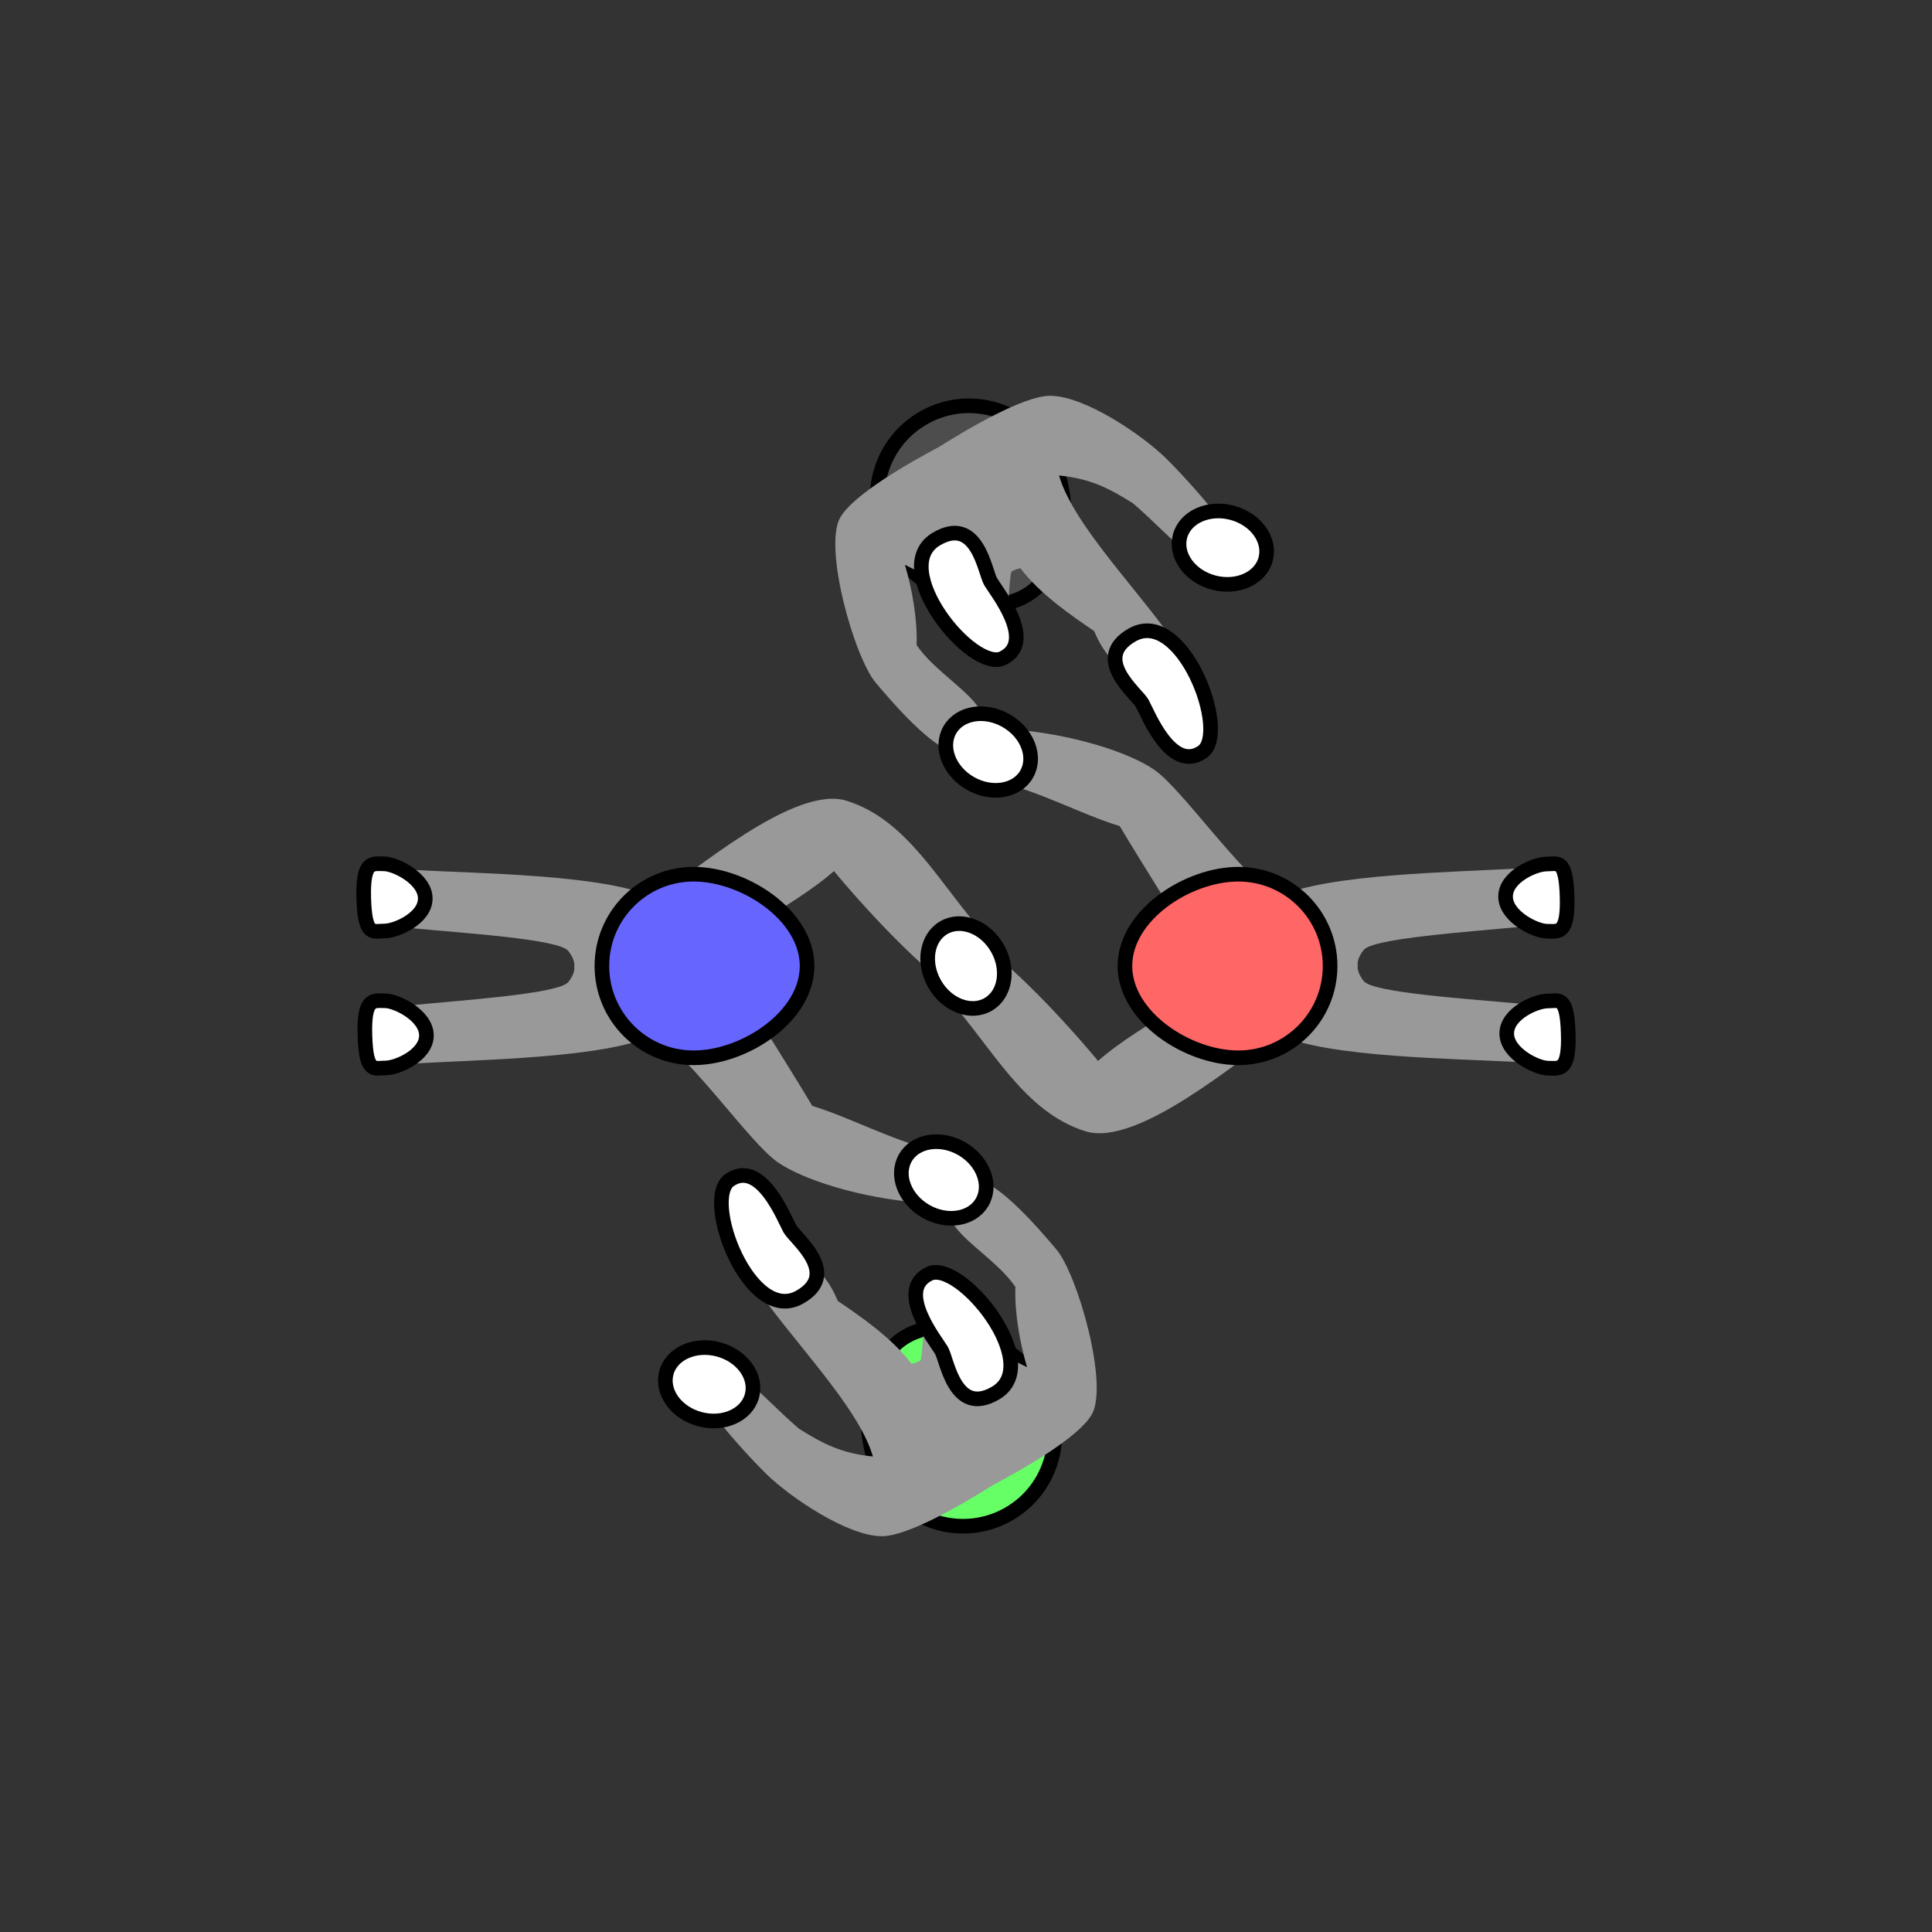 <?xml version="1.0" encoding="UTF-8" standalone="no"?>
<!-- Created with Inkscape (http://www.inkscape.org/) -->

<svg
   width="35mm"
   height="35mm"
   viewBox="0 0 35 35"
   version="1.1"
   id="svg1"
   xml:space="preserve"
   inkscape:version="1.4 (e7c3feb100, 2024-10-09)"
   sodipodi:docname="10_v1.svg"
   xmlns:inkscape="http://www.inkscape.org/namespaces/inkscape"
   xmlns:sodipodi="http://sodipodi.sourceforge.net/DTD/sodipodi-0.dtd"
   xmlns="http://www.w3.org/2000/svg"
   xmlns:svg="http://www.w3.org/2000/svg"><rect x="0" y="0" width="35" height="35" fill="#333333" stroke="none"/><sodipodi:namedview
     id="namedview1"
     pagecolor="#ffffff"
     bordercolor="#000000"
     borderopacity="0.25"
     inkscape:showpageshadow="2"
     inkscape:pageopacity="0.0"
     inkscape:pagecheckerboard="0"
     inkscape:deskcolor="#d1d1d1"
     inkscape:document-units="mm"
     inkscape:zoom="4.2968333"
     inkscape:cx="68.771577"
     inkscape:cy="89.60087"
     inkscape:window-width="1916"
     inkscape:window-height="1023"
     inkscape:window-x="0"
     inkscape:window-y="0"
     inkscape:window-maximized="0"
     inkscape:current-layer="layer1" /><defs
     id="defs1"><inkscape:path-effect
       effect="mirror_symmetry"
       start_point="17.298,16.235"
       end_point="17.313,7.81"
       center_point="17.306,12.023"
       id="path-effect5"
       is_visible="true"
       lpeversion="1.2"
       lpesatellites=""
       mode="free"
       discard_orig_path="false"
       fuse_paths="true"
       oposite_fuse="false"
       split_items="false"
       split_open="false"
       link_styles="false" /><inkscape:path-effect
       effect="mirror_symmetry"
       start_point="17.298,16.235"
       end_point="17.313,7.81"
       center_point="17.306,12.023"
       id="path-effect5-7"
       is_visible="true"
       lpeversion="1.2"
       lpesatellites=""
       mode="free"
       discard_orig_path="false"
       fuse_paths="true"
       oposite_fuse="false"
       split_items="false"
       split_open="false"
       link_styles="false" /><inkscape:path-effect
       effect="mirror_symmetry"
       start_point="17.298,16.235"
       end_point="17.313,7.81"
       center_point="17.306,12.023"
       id="path-effect5-6"
       is_visible="true"
       lpeversion="1.2"
       lpesatellites=""
       mode="free"
       discard_orig_path="false"
       fuse_paths="true"
       oposite_fuse="false"
       split_items="false"
       split_open="false"
       link_styles="false" /><inkscape:path-effect
       effect="mirror_symmetry"
       start_point="17.298,16.235"
       end_point="17.313,7.81"
       center_point="17.306,12.023"
       id="path-effect5-3"
       is_visible="true"
       lpeversion="1.2"
       lpesatellites=""
       mode="free"
       discard_orig_path="false"
       fuse_paths="true"
       oposite_fuse="false"
       split_items="false"
       split_open="false"
       link_styles="false" /><inkscape:path-effect
       effect="mirror_symmetry"
       start_point="17.298,16.235"
       end_point="17.313,7.81"
       center_point="17.306,12.023"
       id="path-effect5-66"
       is_visible="true"
       lpeversion="1.2"
       lpesatellites=""
       mode="free"
       discard_orig_path="false"
       fuse_paths="true"
       oposite_fuse="false"
       split_items="false"
       split_open="false"
       link_styles="false" /><inkscape:path-effect
       effect="mirror_symmetry"
       start_point="17.298,16.235"
       end_point="17.313,7.81"
       center_point="17.306,12.023"
       id="path-effect5-4"
       is_visible="true"
       lpeversion="1.2"
       lpesatellites=""
       mode="free"
       discard_orig_path="false"
       fuse_paths="true"
       oposite_fuse="false"
       split_items="false"
       split_open="false"
       link_styles="false" /><inkscape:path-effect
       effect="mirror_symmetry"
       start_point="17.298,16.235"
       end_point="17.313,7.81"
       center_point="17.306,12.023"
       id="path-effect5-4-7"
       is_visible="true"
       lpeversion="1.2"
       lpesatellites=""
       mode="free"
       discard_orig_path="false"
       fuse_paths="true"
       oposite_fuse="false"
       split_items="false"
       split_open="false"
       link_styles="false" /><inkscape:path-effect
       effect="mirror_symmetry"
       start_point="17.298,16.235"
       end_point="17.313,7.81"
       center_point="17.306,12.023"
       id="path-effect5-41"
       is_visible="true"
       lpeversion="1.2"
       lpesatellites=""
       mode="free"
       discard_orig_path="false"
       fuse_paths="true"
       oposite_fuse="false"
       split_items="false"
       split_open="false"
       link_styles="false" /><inkscape:path-effect
       effect="mirror_symmetry"
       start_point="17.298,16.235"
       end_point="17.313,7.81"
       center_point="17.306,12.023"
       id="path-effect5-62"
       is_visible="true"
       lpeversion="1.2"
       lpesatellites=""
       mode="free"
       discard_orig_path="false"
       fuse_paths="true"
       oposite_fuse="false"
       split_items="false"
       split_open="false"
       link_styles="false" /><inkscape:path-effect
       effect="mirror_symmetry"
       start_point="17.298,16.235"
       end_point="17.313,7.81"
       center_point="17.306,12.023"
       id="path-effect5-4-9"
       is_visible="true"
       lpeversion="1.2"
       lpesatellites=""
       mode="free"
       discard_orig_path="false"
       fuse_paths="true"
       oposite_fuse="false"
       split_items="false"
       split_open="false"
       link_styles="false" /><inkscape:path-effect
       effect="mirror_symmetry"
       start_point="17.494,16.3"
       end_point="17.509,7.876"
       center_point="17.502,12.088"
       id="path-effect5-4-0-9-72-8"
       is_visible="true"
       lpeversion="1.2"
       lpesatellites=""
       mode="free"
       discard_orig_path="false"
       fuse_paths="true"
       oposite_fuse="false"
       split_items="false"
       split_open="false"
       link_styles="false" /><inkscape:path-effect
       effect="mirror_symmetry"
       start_point="17.494,16.3"
       end_point="17.509,7.876"
       center_point="17.502,12.088"
       id="path-effect5-4-0-9-72-8-3"
       is_visible="true"
       lpeversion="1.2"
       lpesatellites=""
       mode="free"
       discard_orig_path="false"
       fuse_paths="true"
       oposite_fuse="false"
       split_items="false"
       split_open="false"
       link_styles="false" /></defs><g
     inkscape:label="Layer 1"
     inkscape:groupmode="layer"
     id="layer1"><path
       style="fill:#999999;fill-opacity:1;stroke:none;stroke-width:0.265;stroke-dasharray:none;stroke-opacity:1"
       d="m 7.113,16.262 c -0.004,-0.262 0.082,-0.518 0.262,-0.508 1.252,0.072 3.577,0.081 4.482,0.51 0.679,-0.438 2.531,-2.054 3.479,-1.758 1.111,0.347 1.673,1.492 2.496,2.419 0.187,0.211 -0.529,1.046 -0.748,0.869 -0.975,-0.786 -1.976,-2.014 -1.976,-2.014 -0.838,0.738 -2.062,1.159 -1.917,1.723 0.226,0.47 1.063,1.752 1.524,2.531 0.721,0.224 1.375,0.598 2.235,0.818 0.28,0.025 0.02,0.958 -0.261,0.937 -1.1,-0.082 -2.15,-0.418 -2.608,-0.74 -0.504,-0.355 -1.538,-1.868 -2.219,-2.303 -0.904,0.432 -3.23,0.45 -4.482,0.527 -0.359,0.022 -0.346,-1.022 0.012,-1.057 1.03,-0.101 2.744,-0.213 2.906,-0.428 0.092,-0.121 0.116,-0.211 0.105,-0.279 0.01,-0.068 -0.015,-0.16 -0.107,-0.281 C 10.134,17.013 8.421,16.906 7.391,16.809 7.212,16.792 7.117,16.525 7.113,16.262 Z"
       id="path4-6"
       sodipodi:nodetypes="ssssssscccsscscscsss" /><path
       id="path1-3"
       style="fill:#6666ff;fill-opacity:1;stroke:#000000;stroke-width:0.265"
       d="m 12.567,19.163 c 0.918,0 2.054,-0.744 2.054,-1.663 0,-0.918 -1.136,-1.663 -2.054,-1.663 -0.918,0 -1.663,0.744 -1.663,1.663 0,0.918 0.744,1.663 1.663,1.663 z"
       sodipodi:nodetypes="zzzzz" /><path
       id="path1-7-1-1"
       style="fill:#ffffff;stroke:#000000;stroke-width:0.265;stroke-dasharray:none"
       d="m 6.966,16.866 c 0.207,0 0.738,-0.228 0.738,-0.589 0,-0.361 -0.542,-0.628 -0.749,-0.628 -0.207,0 -0.386,-0.07 -0.365,0.628 0.021,0.698 0.168,0.589 0.375,0.589 z"
       sodipodi:nodetypes="ssszs" /><path
       id="path1-7-1-9-7"
       style="fill:#ffffff;stroke:#000000;stroke-width:0.265;stroke-dasharray:none"
       d="m 6.987,19.347 c 0.207,0 0.738,-0.228 0.738,-0.589 0,-0.361 -0.542,-0.628 -0.749,-0.628 -0.207,0 -0.386,-0.07 -0.365,0.628 0.021,0.698 0.168,0.589 0.375,0.589 z"
       sodipodi:nodetypes="ssszs" /><path
       id="path1-3-0-4-9"
       style="fill:#66ff66;fill-opacity:1;stroke:#000000;stroke-width:0.265"
       d="m 16.006,26.817 c -0.459,-0.795 -0.383,-2.151 0.413,-2.61 0.795,-0.459 2.008,0.153 2.467,0.948 0.459,0.795 0.187,1.812 -0.609,2.271 -0.795,0.459 -1.812,0.187 -2.271,-0.609 z"
       sodipodi:nodetypes="zzzzz" /><path
       style="fill:#999999;fill-opacity:1;stroke:none;stroke-width:0.265;stroke-dasharray:none;stroke-opacity:1"
       d="m 18.606,24.768 c -0.131,-0.444 -0.228,-0.989 -0.211,-1.453 -0.499,-0.74 -1.851,-1.226 -0.862,-1.872 0.312,-0.341 1.311,0.845 1.601,1.187 0.391,0.462 0.953,2.453 0.645,2.994 -0.236,0.415 -1.245,0.991 -1.796,1.283 -0.528,0.333 -1.531,0.924 -2.009,0.923 -0.623,-0.002 -1.654,-0.702 -2.088,-1.124 -0.322,-0.313 -1.676,-1.754 -1.315,-1.977 0.539,-0.332 1.16,0.518 1.904,1.154 0.443,0.277 0.774,0.447 1.339,0.503 -0.273,-0.933 -1.504,-2.131 -2.197,-3.177 -0.198,-0.299 0.671,-0.877 0.88,-0.585 0.301,0.421 0.473,0.451 0.68,0.943 0.415,0.284 0.974,0.663 1.336,1.139 0.062,-0.01 0.114,-0.032 0.158,-0.058 0.045,-0.026 0.069,-0.957 0.109,-1.006 0.468,-0.41 0.498,0.048 1.181,0.803 z"
       id="path4-6-3-2-0-9"
       sodipodi:nodetypes="cccscccssscsscccccc" /><ellipse
       style="fill:#ffffff;fill-opacity:1;stroke:#000000;stroke-width:0.265;stroke-dasharray:none;stroke-opacity:1"
       id="path1-7-2-9-9-1-3-3"
       cx="20.898"
       cy="-18.9"
       rx="0.654"
       ry="0.803"
       transform="rotate(105)" /><path
       id="path1-7-1-1-4-1-4"
       style="fill:#ffffff;stroke:#000000;stroke-width:0.265;stroke-dasharray:none"
       d="m 16.833,23.076 c -0.615,0.299 0.115,1.207 0.221,1.385 0.106,0.178 0.241,1.209 0.982,0.775 0.899,-0.527 -0.649,-2.43 -1.203,-2.16 z"
       sodipodi:nodetypes="sszs" /><path
       id="path1-7-1-1-4-5-9-3"
       style="fill:#ffffff;stroke:#000000;stroke-width:0.265;stroke-dasharray:none"
       d="m 13.22,21.376 c 0.567,-0.383 0.988,0.703 1.089,0.884 0.102,0.181 0.927,0.813 0.18,1.238 -0.906,0.515 -1.78,-1.777 -1.269,-2.122 z"
       sodipodi:nodetypes="sszs" /><ellipse
       style="fill:#ffffff;fill-opacity:1;stroke:#000000;stroke-width:0.265;stroke-dasharray:none;stroke-opacity:1"
       id="path1-7-2-9-9-1-3-1"
       cx="9.964"
       cy="-25.495"
       rx="0.654"
       ry="0.803"
       transform="rotate(120)" /><path
       style="fill:#999999;fill-opacity:1;stroke:none;stroke-width:0.265;stroke-dasharray:none;stroke-opacity:1"
       d="m 27.887,18.738 c 0.004,0.262 -0.082,0.518 -0.262,0.508 -1.252,-0.072 -3.577,-0.081 -4.482,-0.51 -0.679,0.438 -2.531,2.054 -3.479,1.758 -1.111,-0.347 -1.673,-1.492 -2.496,-2.419 -0.187,-0.211 0.529,-1.046 0.748,-0.869 0.975,0.786 1.976,2.014 1.976,2.014 0.838,-0.738 2.062,-1.159 1.917,-1.723 -0.226,-0.47 -1.063,-1.752 -1.524,-2.531 -0.721,-0.224 -1.375,-0.598 -2.235,-0.818 -0.28,-0.025 -0.02,-0.958 0.261,-0.937 1.1,0.082 2.15,0.418 2.608,0.74 0.504,0.355 1.538,1.868 2.219,2.303 0.904,-0.432 3.23,-0.45 4.482,-0.527 0.359,-0.022 0.346,1.022 -0.012,1.057 -1.03,0.101 -2.744,0.213 -2.906,0.428 -0.092,0.121 -0.116,0.211 -0.105,0.279 -0.01,0.068 0.015,0.16 0.107,0.281 0.163,0.214 1.876,0.321 2.906,0.418 0.179,0.017 0.273,0.285 0.277,0.547 z"
       id="path4-6-9"
       sodipodi:nodetypes="ssssssscccsscscscsss" /><path
       id="path1-3-0"
       style="fill:#ff6666;fill-opacity:1;stroke:#000000;stroke-width:0.265"
       d="m 22.433,15.837 c -0.918,0 -2.054,0.744 -2.054,1.663 0,0.918 1.136,1.663 2.054,1.663 0.918,0 1.663,-0.744 1.663,-1.663 0,-0.918 -0.744,-1.663 -1.663,-1.663 z"
       sodipodi:nodetypes="zzzzz" /><path
       id="path1-7-1-1-5"
       style="fill:#ffffff;stroke:#000000;stroke-width:0.265;stroke-dasharray:none"
       d="m 28.034,18.134 c -0.207,0 -0.738,0.228 -0.738,0.589 0,0.361 0.542,0.628 0.749,0.628 0.207,0 0.386,0.07 0.365,-0.628 -0.021,-0.698 -0.168,-0.589 -0.375,-0.589 z"
       sodipodi:nodetypes="ssszs" /><path
       id="path1-7-1-9-7-6"
       style="fill:#ffffff;stroke:#000000;stroke-width:0.265;stroke-dasharray:none"
       d="m 28.013,15.653 c -0.207,0 -0.738,0.228 -0.738,0.589 0,0.361 0.542,0.628 0.749,0.628 0.207,0 0.386,0.07 0.365,-0.628 -0.021,-0.698 -0.168,-0.589 -0.375,-0.589 z"
       sodipodi:nodetypes="ssszs" /><path
       id="path1-3-0-4-9-7"
       style="fill:#4d4d4d;fill-opacity:1;stroke:#000000;stroke-width:0.265"
       d="m 18.994,8.183 c 0.459,0.795 0.383,2.151 -0.413,2.61 -0.795,0.459 -2.008,-0.153 -2.467,-0.948 -0.459,-0.795 -0.187,-1.812 0.609,-2.271 0.795,-0.459 1.812,-0.187 2.271,0.609 z"
       sodipodi:nodetypes="zzzzz" /><path
       style="fill:#999999;fill-opacity:1;stroke:none;stroke-width:0.265;stroke-dasharray:none;stroke-opacity:1"
       d="m 16.394,10.232 c 0.131,0.444 0.228,0.989 0.211,1.453 0.499,0.74 1.851,1.226 0.862,1.872 -0.312,0.341 -1.311,-0.845 -1.601,-1.187 -0.391,-0.462 -0.953,-2.453 -0.645,-2.994 0.236,-0.415 1.245,-0.991 1.796,-1.283 0.528,-0.333 1.531,-0.924 2.009,-0.923 0.623,0.002 1.654,0.702 2.088,1.124 0.322,0.313 1.676,1.754 1.315,1.977 C 21.89,10.603 21.269,9.753 20.524,9.117 20.082,8.84 19.75,8.67 19.185,8.614 c 0.273,0.933 1.504,2.131 2.197,3.177 0.198,0.299 -0.671,0.877 -0.88,0.585 -0.301,-0.421 -0.473,-0.451 -0.68,-0.943 -0.415,-0.284 -0.974,-0.663 -1.336,-1.139 -0.062,0.01 -0.114,0.032 -0.158,0.058 -0.045,0.026 -0.069,0.957 -0.109,1.006 -0.468,0.41 -0.498,-0.048 -1.181,-0.803 z"
       id="path4-6-3-2-0-9-7"
       sodipodi:nodetypes="cccscccssscsscccccc" /><ellipse
       style="fill:#ffffff;fill-opacity:1;stroke:#000000;stroke-width:0.265;stroke-dasharray:none;stroke-opacity:1"
       id="path1-7-2-9-9-1-3-3-4"
       cx="-3.85"
       cy="23.966"
       rx="0.654"
       ry="0.803"
       transform="rotate(-75)" /><path
       id="path1-7-1-1-4-1-4-0"
       style="fill:#ffffff;stroke:#000000;stroke-width:0.265;stroke-dasharray:none"
       d="M 18.167,11.924 C 18.783,11.624 18.052,10.717 17.947,10.539 17.841,10.36 17.706,9.329 16.965,9.764 c -0.899,0.527 0.649,2.43 1.203,2.16 z"
       sodipodi:nodetypes="sszs" /><path
       id="path1-7-1-1-4-5-9-3-6"
       style="fill:#ffffff;stroke:#000000;stroke-width:0.265;stroke-dasharray:none"
       d="m 21.78,13.624 c -0.567,0.383 -0.988,-0.703 -1.089,-0.884 -0.102,-0.181 -0.927,-0.813 -0.18,-1.238 0.906,-0.515 1.78,1.777 1.269,2.122 z"
       sodipodi:nodetypes="sszs" /><ellipse
       style="fill:#ffffff;fill-opacity:1;stroke:#000000;stroke-width:0.265;stroke-dasharray:none;stroke-opacity:1"
       id="path1-7-2-9-9-1-3-1-4"
       cx="-2.847"
       cy="22.316"
       rx="0.654"
       ry="0.803"
       transform="rotate(-60)" /><ellipse
       style="fill:#ffffff;fill-opacity:1;stroke:#000000;stroke-width:0.265;stroke-dasharray:none;stroke-opacity:1"
       id="path1-7-2-9-9-1"
       cx="-6.405"
       cy="-23.906"
       rx="0.654"
       ry="0.803"
       transform="rotate(150)" /></g></svg>
